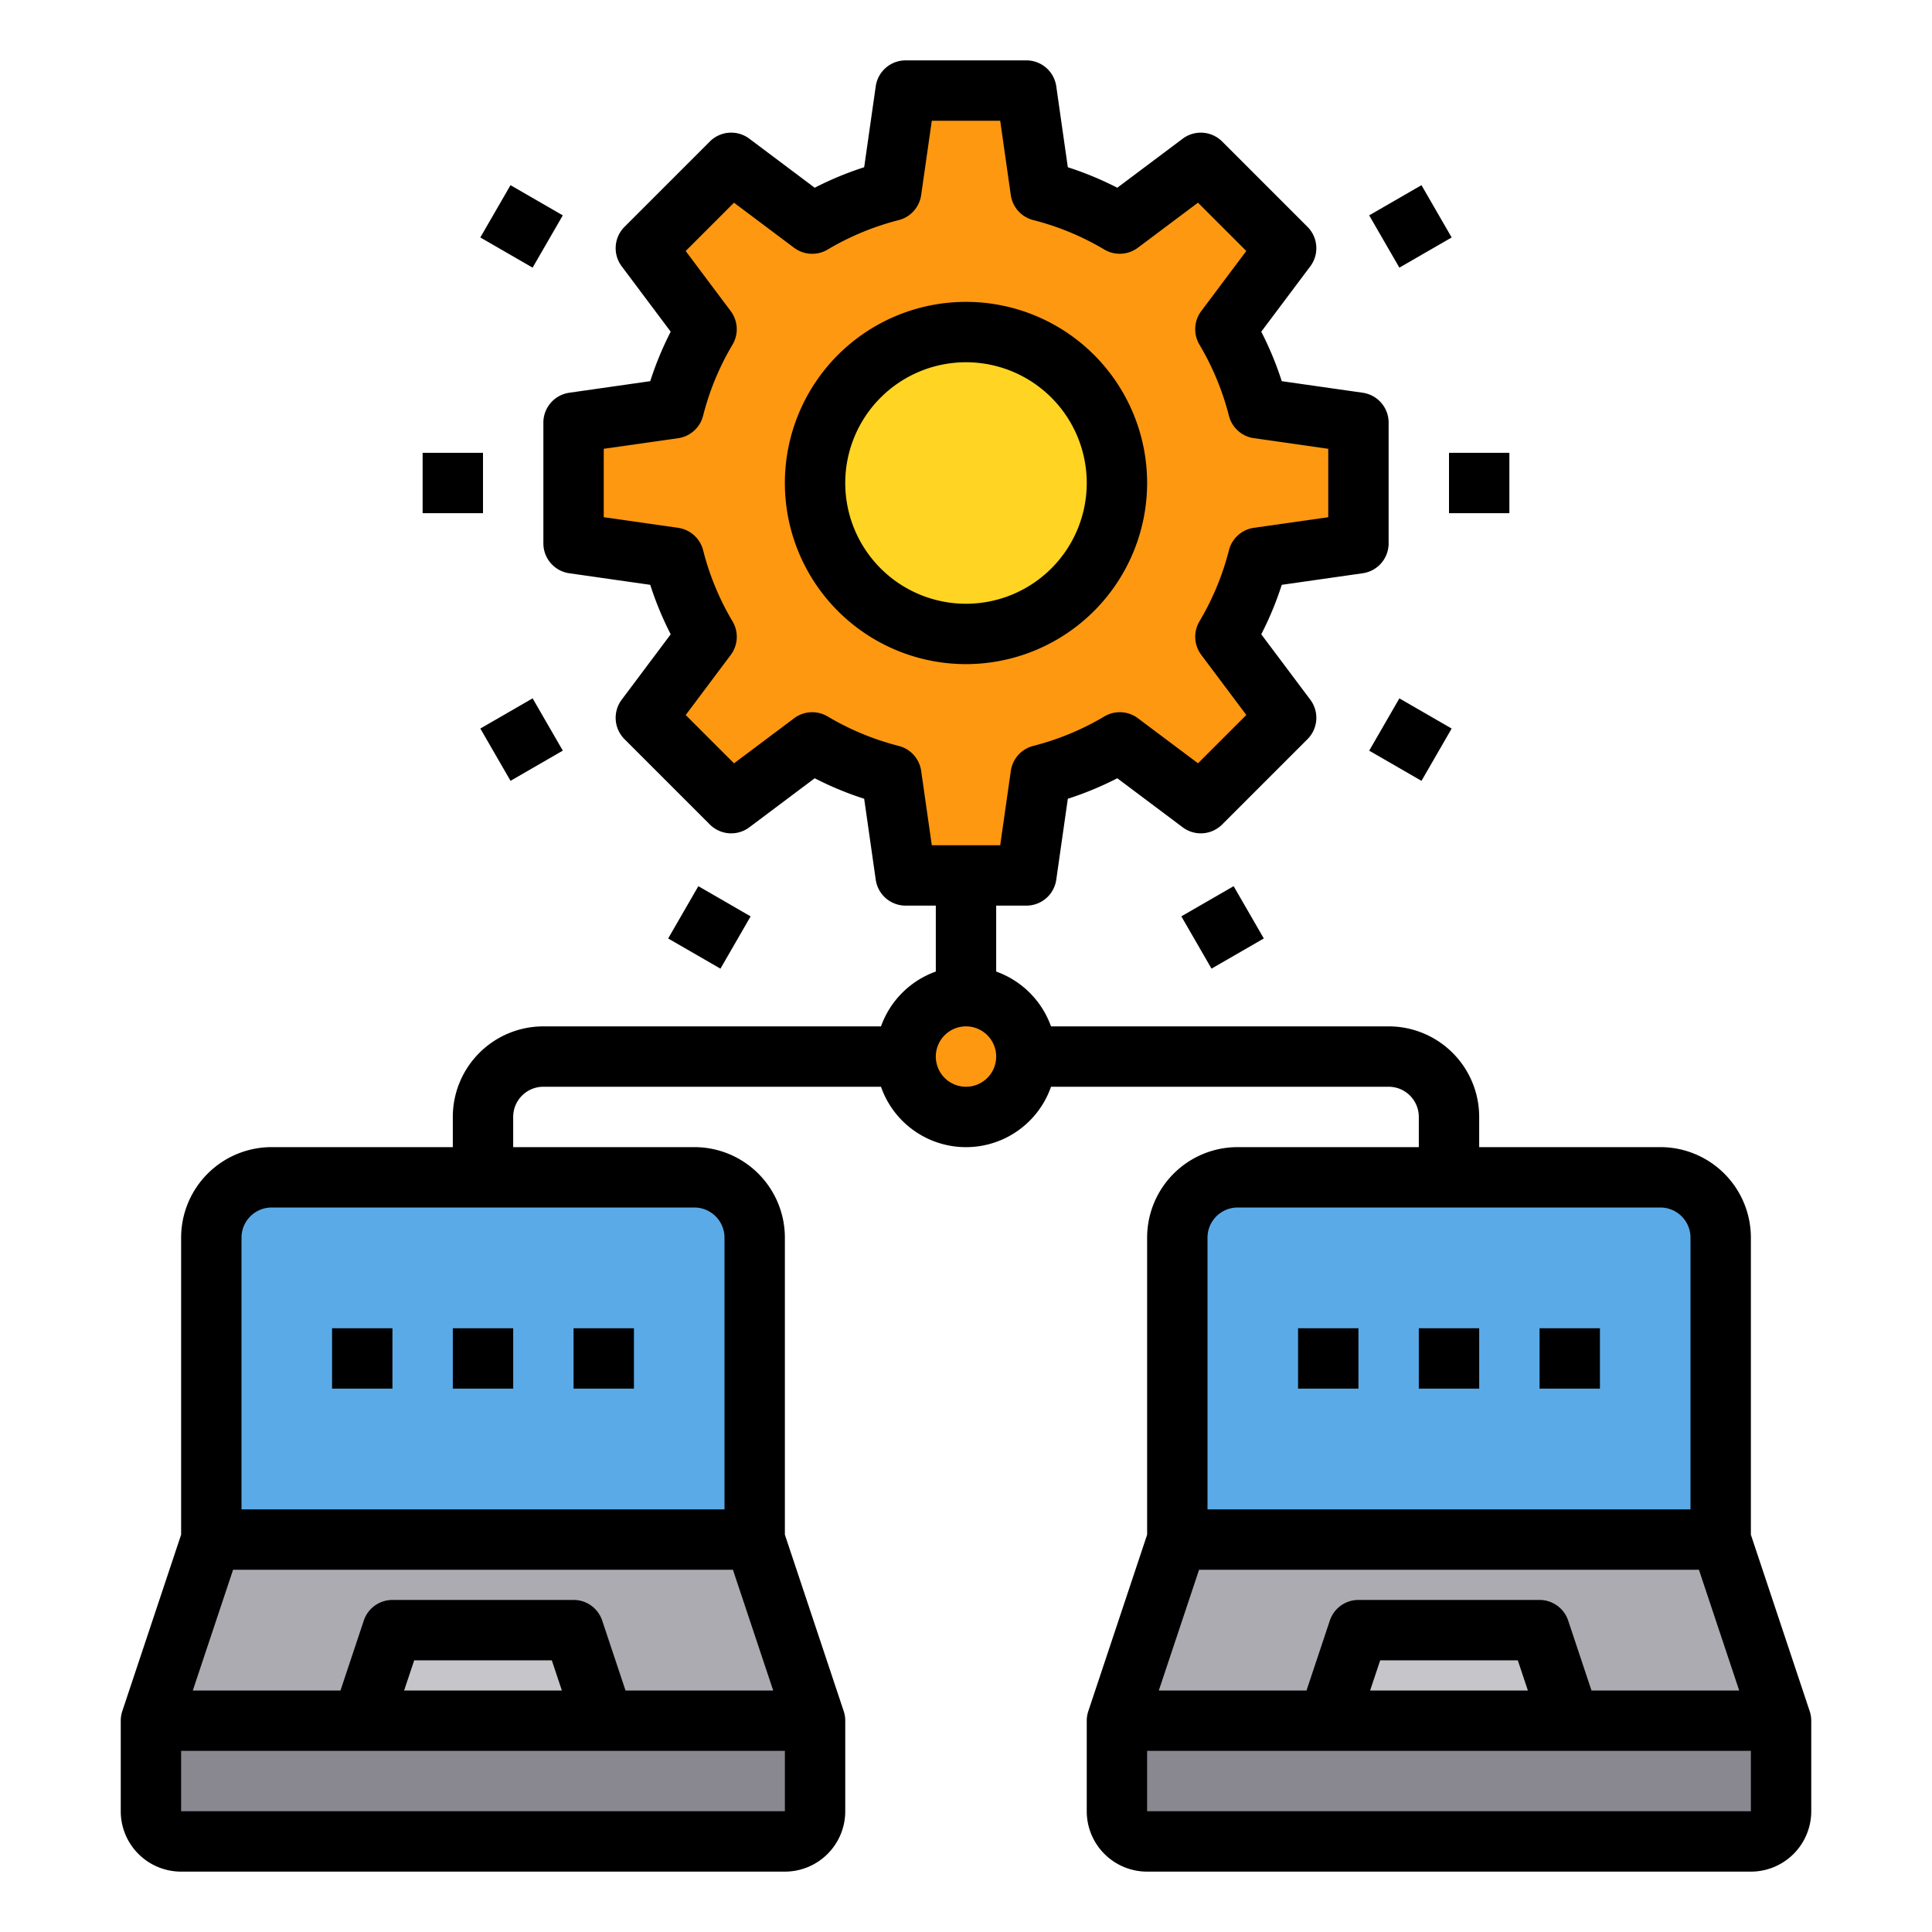 <svg xmlns="http://www.w3.org/2000/svg" viewBox="0 0 64 64"><g id="Computer_Engineering-Engineer-Cogwheel-Network-Management" data-name="Computer Engineering-Engineer-Cogwheel-Network-Management"><polygon points="59 57 37 57 39 51 57 51 59 57" style="fill:#acabb1"/><polygon points="27 57 5 57 7 51 25 51 27 57" style="fill:#acabb1"/><path d="M59,57v3a1,1,0,0,1-1,1H38a1,1,0,0,1-1-1V57H59Z" style="fill:#898890"/><path d="M57,41V51H39V41a2.006,2.006,0,0,1,2-2H55A2.006,2.006,0,0,1,57,41Z" style="fill:#5aaae7"/><polygon points="51 54 52 57 44 57 45 54 51 54" style="fill:#c6c5ca"/><path d="M41.68,18.47a9.8,9.8,0,0,1-1.09,2.62l2.02,2.69-2.83,2.83-2.69-2.02a9.8,9.8,0,0,1-2.62,1.09L34,29H30l-.47-3.32a9.8,9.8,0,0,1-2.62-1.09l-2.69,2.02-2.83-2.83,2.02-2.69a9.8,9.8,0,0,1-1.09-2.62L19,18V14l3.32-.47a9.8,9.8,0,0,1,1.09-2.62L21.39,8.22l2.83-2.83,2.69,2.02a9.8,9.8,0,0,1,2.62-1.09L30,3h4l.47,3.32a9.8,9.8,0,0,1,2.62,1.09l2.69-2.02,2.83,2.83-2.02,2.69a9.8,9.8,0,0,1,1.09,2.62L45,14v4Z" style="fill:#ff9811"/><circle cx="32" cy="16" r="5" style="fill:#ffd422"/><circle cx="32" cy="35" r="2" style="fill:#ff9811"/><path d="M27,57v3a1,1,0,0,1-1,1H6a1,1,0,0,1-1-1V57H27Z" style="fill:#898890"/><path d="M25,41V51H7V41a2.006,2.006,0,0,1,2-2H23A2.006,2.006,0,0,1,25,41Z" style="fill:#5aaae7"/><polygon points="19 54 20 57 12 57 13 54 19 54" style="fill:#c6c5ca"/><path d="M59.948,56.684,58,50.839V41a3,3,0,0,0-3-3H49V37a3,3,0,0,0-3-3H34.816A3,3,0,0,0,33,32.184V30h1a1,1,0,0,0,.99-.858l.383-2.682a10.9,10.9,0,0,0,1.639-.679l2.167,1.625a1,1,0,0,0,1.306-.093l2.828-2.828a1,1,0,0,0,.093-1.306l-1.625-2.167a10.86,10.86,0,0,0,.679-1.639l2.682-.383A1,1,0,0,0,46,18V14a1,1,0,0,0-.858-.99l-2.682-.383a10.86,10.86,0,0,0-.679-1.639l1.625-2.167a1,1,0,0,0-.093-1.306L40.485,4.687a1,1,0,0,0-1.306-.093L37.012,6.219a10.9,10.9,0,0,0-1.639-.679L34.99,2.858A1,1,0,0,0,34,2H30a1,1,0,0,0-.99.858L28.627,5.54a10.86,10.86,0,0,0-1.639.679L24.822,4.594a1,1,0,0,0-1.307.093L20.687,7.515a1,1,0,0,0-.093,1.306l1.624,2.167a10.855,10.855,0,0,0-.678,1.639l-2.682.383A1,1,0,0,0,18,14v4a1,1,0,0,0,.858.99l2.682.383a10.855,10.855,0,0,0,.678,1.639l-1.624,2.167a1,1,0,0,0,.093,1.306l2.828,2.828a1,1,0,0,0,1.307.093l2.166-1.625a10.86,10.86,0,0,0,1.639.679l.383,2.682A1,1,0,0,0,30,30h1v2.184A3,3,0,0,0,29.184,34H18a3,3,0,0,0-3,3v1H9a3,3,0,0,0-3,3v9.837L4.051,56.684A1,1,0,0,0,4,57v3a2,2,0,0,0,2,2H26a2,2,0,0,0,2-2V57a1,1,0,0,0-.051-.316L26,50.837V41a3,3,0,0,0-3-3H17V37a1,1,0,0,1,1-1H29.184a2.982,2.982,0,0,0,5.632,0H46a1,1,0,0,1,1,1v1H41a3,3,0,0,0-3,3v9.839l-1.948,5.845A1,1,0,0,0,36,57v3a2,2,0,0,0,2,2H58a2,2,0,0,0,2-2V57A1,1,0,0,0,59.948,56.684ZM30.515,25.537a1,1,0,0,0-.742-.827,8.923,8.923,0,0,1-2.357-.977,1,1,0,0,0-1.111.061l-1.99,1.492-1.6-1.6,1.492-1.991a1,1,0,0,0,.06-1.11,8.859,8.859,0,0,1-.975-2.356,1,1,0,0,0-.828-.744L20,17.133V14.867l2.463-.351a1,1,0,0,0,.828-.744,8.859,8.859,0,0,1,.975-2.356,1,1,0,0,0-.06-1.11L22.714,8.315l1.6-1.6,1.99,1.492a1,1,0,0,0,1.111.061,8.923,8.923,0,0,1,2.357-.977,1,1,0,0,0,.742-.827L30.867,4h2.266l.351,2.463a1,1,0,0,0,.744.827,8.9,8.9,0,0,1,2.356.977,1,1,0,0,0,1.11-.061l1.991-1.492,1.6,1.6-1.492,1.991a1,1,0,0,0-.061,1.11,8.9,8.9,0,0,1,.977,2.356,1,1,0,0,0,.827.744L44,14.867v2.266l-2.463.351a1,1,0,0,0-.827.744,8.9,8.9,0,0,1-.977,2.356,1,1,0,0,0,.061,1.11l1.492,1.991-1.6,1.6-1.991-1.492a1,1,0,0,0-1.11-.061,8.9,8.9,0,0,1-2.356.977,1,1,0,0,0-.744.827L33.133,28H30.867ZM25.613,56H20.721l-.772-2.316A1,1,0,0,0,19,53H13a1,1,0,0,0-.949.684L11.279,56H6.387l1.334-4H24.279Zm-7,0H13.387l.334-1h4.558ZM6,60V58H26v2ZM24,41v9H8V41a1,1,0,0,1,1-1H23A1,1,0,0,1,24,41Zm8-5a1,1,0,1,1,1-1A1,1,0,0,1,32,36ZM52.72,56l-.772-2.316A1,1,0,0,0,51,53H45a1,1,0,0,0-.948.684L43.28,56H38.387l1.334-4H56.279l1.334,4Zm-2.107,0H45.387l.334-1h4.558ZM40,41a1,1,0,0,1,1-1H55a1,1,0,0,1,1,1v9H40ZM38,60V58H58v2Z"/><rect x="47" y="44" width="2" height="2"/><rect x="51" y="44" width="2" height="2"/><rect x="43" y="44" width="2" height="2"/><rect x="15" y="44" width="2" height="2"/><rect x="19" y="44" width="2" height="2"/><rect x="11" y="44" width="2" height="2"/><path d="M38,16a6,6,0,1,0-6,6A6.006,6.006,0,0,0,38,16Zm-6,4a4,4,0,1,1,4-4A4,4,0,0,1,32,20Z"/><rect x="16.277" y="6.5" width="2" height="2" transform="translate(2.143 18.712) rotate(-59.998)"/><rect x="14" y="15" width="2" height="2"/><rect x="16.278" y="23.5" width="2" height="2" transform="translate(-9.936 11.922) rotate(-30.002)"/><rect x="22.5" y="29.722" width="2" height="2" transform="translate(-14.856 35.716) rotate(-60.005)"/><rect x="39.5" y="29.722" width="2" height="2" transform="translate(-9.935 24.361) rotate(-29.995)"/><rect x="45.722" y="23.5" width="2" height="2" transform="translate(2.146 52.717) rotate(-60.005)"/><rect x="48" y="15" width="2" height="2"/><rect x="45.722" y="6.5" width="2" height="2" transform="translate(2.508 24.362) rotate(-29.995)"/></g></svg>